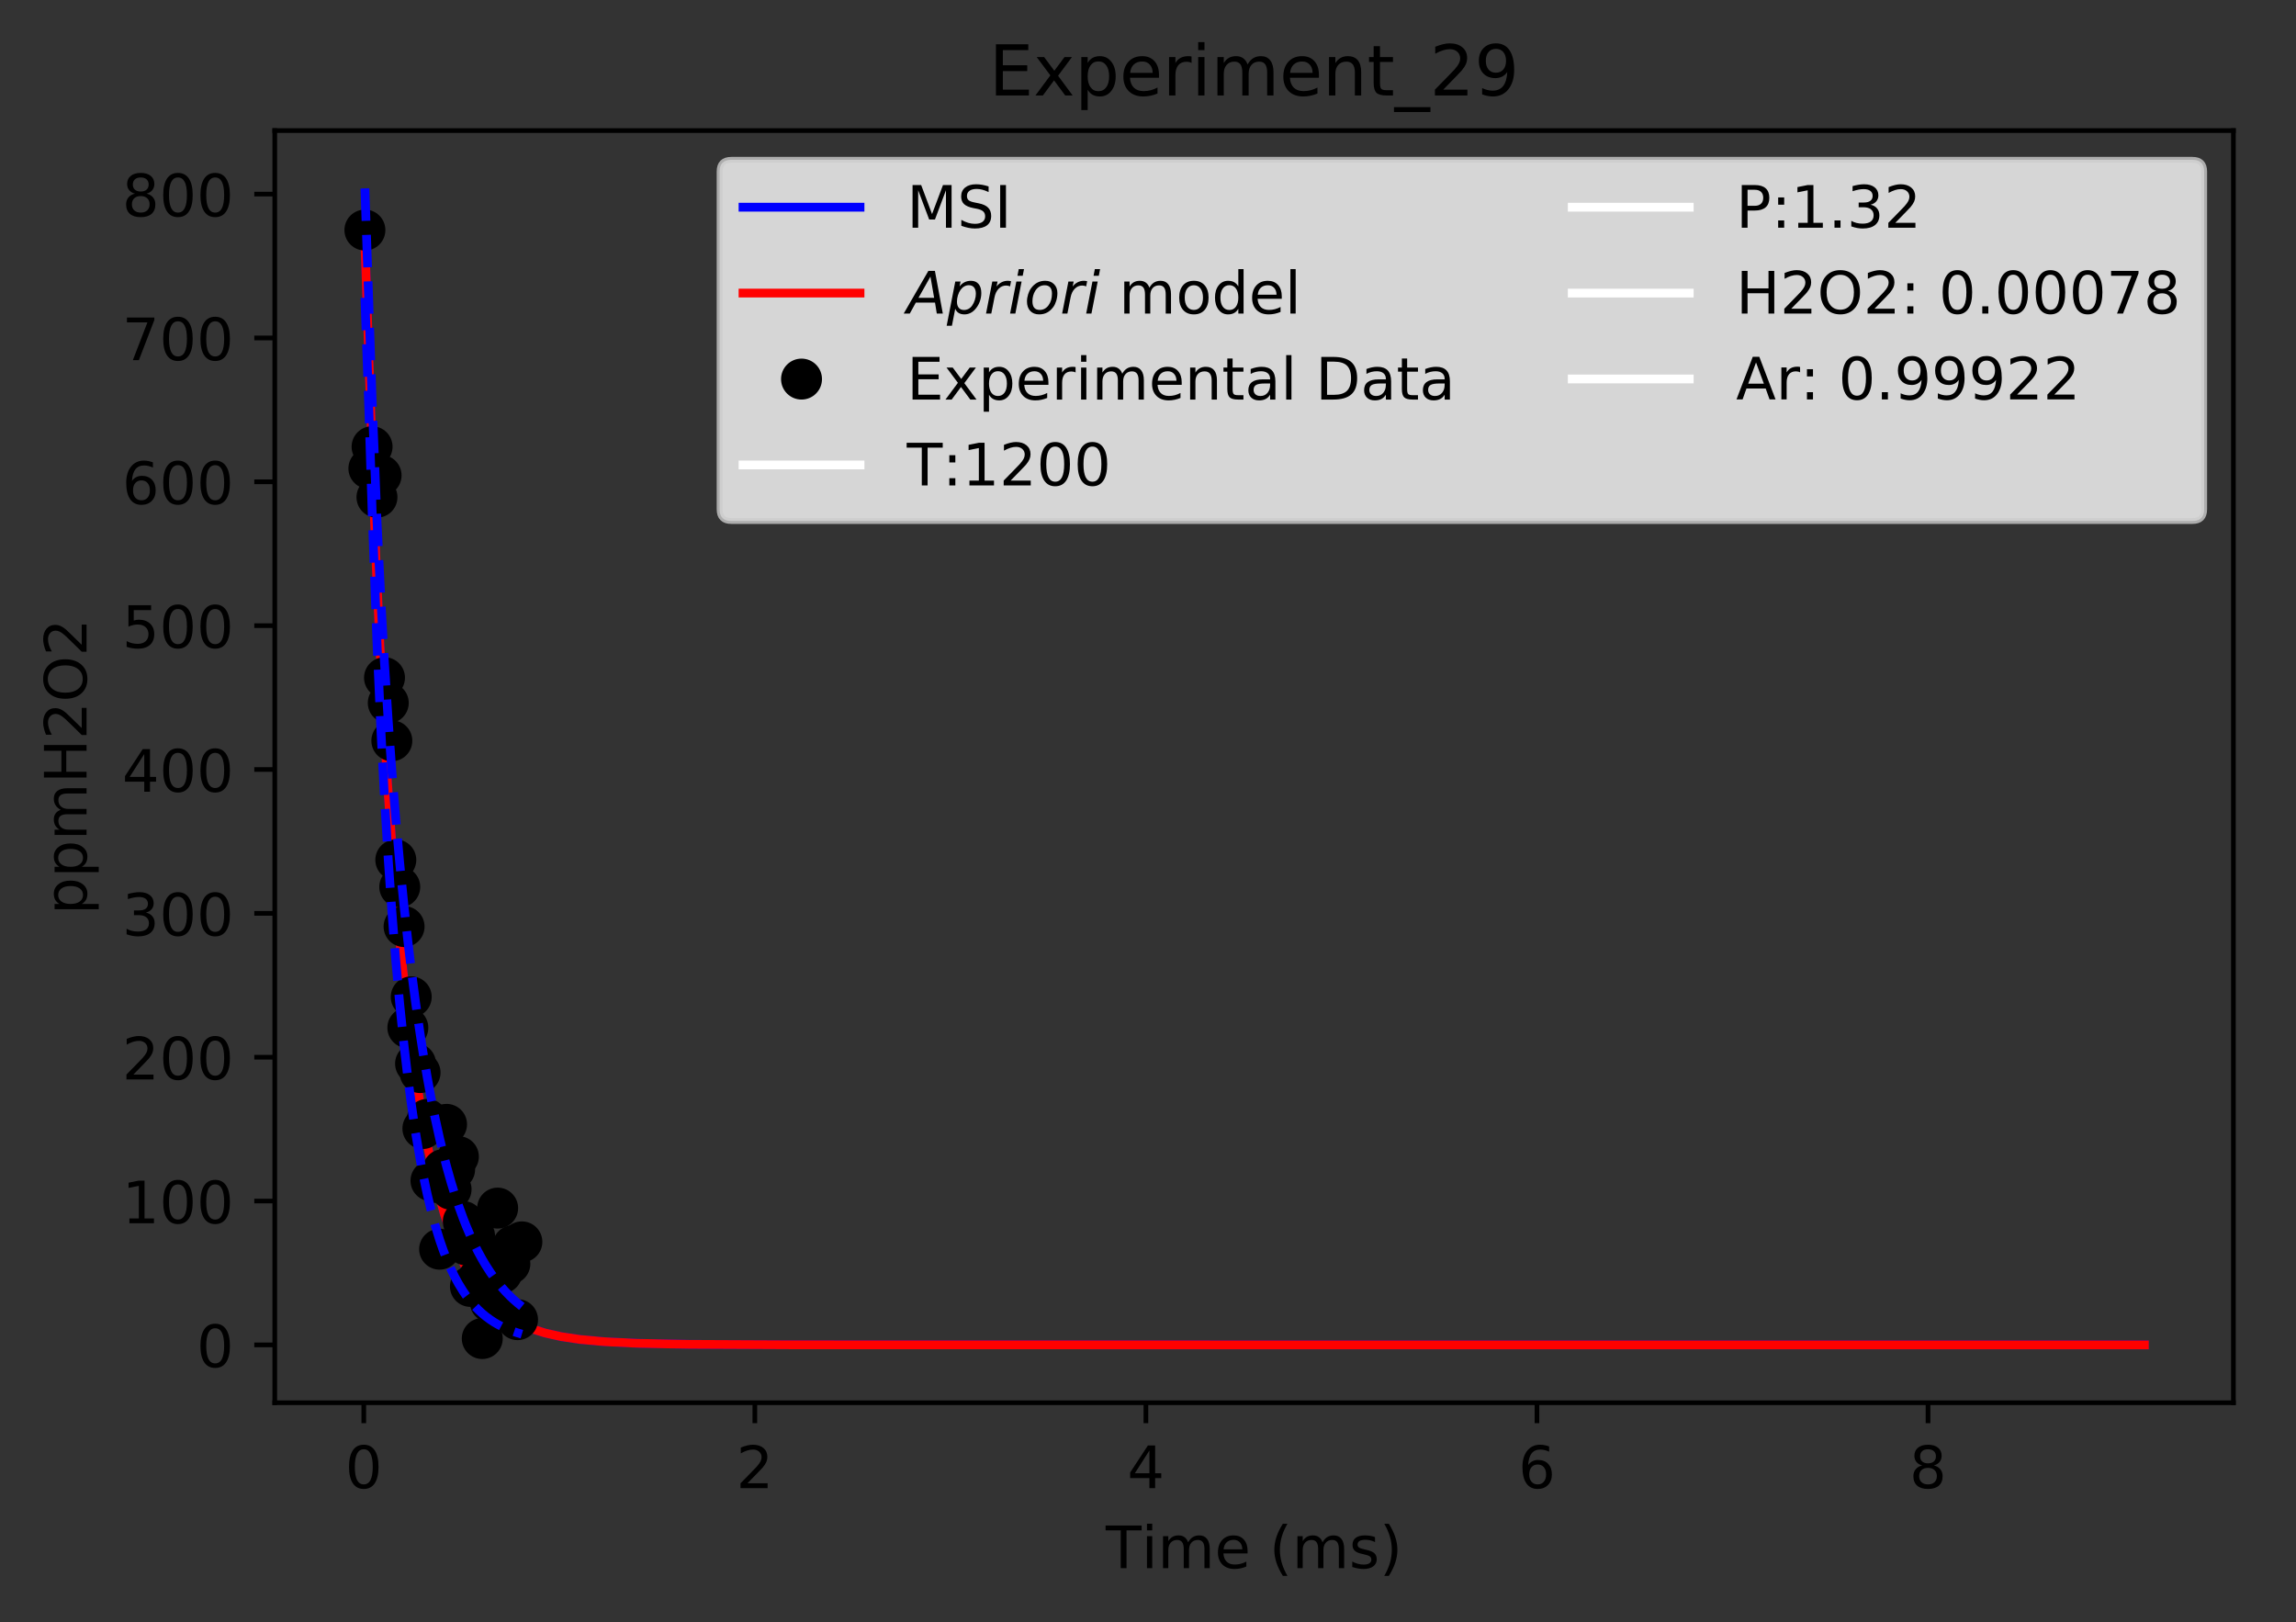 <?xml version="1.0" encoding="utf-8" standalone="no"?>
<!DOCTYPE svg PUBLIC "-//W3C//DTD SVG 1.1//EN"
  "http://www.w3.org/Graphics/SVG/1.1/DTD/svg11.dtd">
<!-- Created with matplotlib (https://matplotlib.org/) -->
<svg height="277.314pt" version="1.1" viewBox="0 0 392.466 277.314" width="392.466pt" xmlns="http://www.w3.org/2000/svg" xmlns:xlink="http://www.w3.org/1999/xlink">
 <rect x="0" y="0" width="392.466" height="277.314" fill="#333333" stroke="none"/>
 <defs>
  <style type="text/css">
*{stroke-linecap:butt;stroke-linejoin:round;}
  </style>
 </defs>
 <g id="figure_1">
  <g id="patch_1">
   <path d="M 0 277.314 
L 392.466 277.314 
L 392.466 0 
L 0 0 
z
" style="fill:none;"/>
  </g>
  <g id="axes_1">
   <g id="patch_2">
    <path d="M 46.966 239.758 
L 381.766 239.758 
L 381.766 22.318 
L 46.966 22.318 
z
" style="fill:none;"/>
   </g>
   <g id="matplotlib.axis_1">
    <g id="xtick_1">
     <g id="line2d_1">
      <defs>
       <path d="M 0 0 
L 0 3.5 
" id="m0ee5042e4d" style="stroke:#000000;stroke-width:0.8;"/>
      </defs>
      <g>
       <use style="stroke:#000000;stroke-width:0.8;" x="62.184" xlink:href="#m0ee5042e4d" y="239.758"/>
      </g>
     </g>
     <g id="text_1">
      <!-- 0 -->
      <defs>
       <path d="M 31.781 66.406 
Q 24.172 66.406 20.328 58.906 
Q 16.5 51.422 16.5 36.375 
Q 16.5 21.391 20.328 13.891 
Q 24.172 6.391 31.781 6.391 
Q 39.453 6.391 43.281 13.891 
Q 47.125 21.391 47.125 36.375 
Q 47.125 51.422 43.281 58.906 
Q 39.453 66.406 31.781 66.406 
z
M 31.781 74.219 
Q 44.047 74.219 50.516 64.516 
Q 56.984 54.828 56.984 36.375 
Q 56.984 17.969 50.516 8.266 
Q 44.047 -1.422 31.781 -1.422 
Q 19.531 -1.422 13.062 8.266 
Q 6.594 17.969 6.594 36.375 
Q 6.594 54.828 13.062 64.516 
Q 19.531 74.219 31.781 74.219 
z
" id="DejaVuSans-48"/>
      </defs>
      <g transform="translate(59.003 254.357)scale(0.1 -0.1)">
       <use xlink:href="#DejaVuSans-48"/>
      </g>
     </g>
    </g>
    <g id="xtick_2">
     <g id="line2d_2">
      <g>
       <use style="stroke:#000000;stroke-width:0.8;" x="129.029" xlink:href="#m0ee5042e4d" y="239.758"/>
      </g>
     </g>
     <g id="text_2">
      <!-- 2 -->
      <defs>
       <path d="M 19.188 8.297 
L 53.609 8.297 
L 53.609 0 
L 7.328 0 
L 7.328 8.297 
Q 12.938 14.109 22.625 23.891 
Q 32.328 33.688 34.812 36.531 
Q 39.547 41.844 41.422 45.531 
Q 43.312 49.219 43.312 52.781 
Q 43.312 58.594 39.234 62.25 
Q 35.156 65.922 28.609 65.922 
Q 23.969 65.922 18.812 64.312 
Q 13.672 62.703 7.812 59.422 
L 7.812 69.391 
Q 13.766 71.781 18.938 73 
Q 24.125 74.219 28.422 74.219 
Q 39.75 74.219 46.484 68.547 
Q 53.219 62.891 53.219 53.422 
Q 53.219 48.922 51.531 44.891 
Q 49.859 40.875 45.406 35.406 
Q 44.188 33.984 37.641 27.219 
Q 31.109 20.453 19.188 8.297 
z
" id="DejaVuSans-50"/>
      </defs>
      <g transform="translate(125.848 254.357)scale(0.1 -0.1)">
       <use xlink:href="#DejaVuSans-50"/>
      </g>
     </g>
    </g>
    <g id="xtick_3">
     <g id="line2d_3">
      <g>
       <use style="stroke:#000000;stroke-width:0.8;" x="195.875" xlink:href="#m0ee5042e4d" y="239.758"/>
      </g>
     </g>
     <g id="text_3">
      <!-- 4 -->
      <defs>
       <path d="M 37.797 64.312 
L 12.891 25.391 
L 37.797 25.391 
z
M 35.203 72.906 
L 47.609 72.906 
L 47.609 25.391 
L 58.016 25.391 
L 58.016 17.188 
L 47.609 17.188 
L 47.609 0 
L 37.797 0 
L 37.797 17.188 
L 4.891 17.188 
L 4.891 26.703 
z
" id="DejaVuSans-52"/>
      </defs>
      <g transform="translate(192.694 254.357)scale(0.1 -0.1)">
       <use xlink:href="#DejaVuSans-52"/>
      </g>
     </g>
    </g>
    <g id="xtick_4">
     <g id="line2d_4">
      <g>
       <use style="stroke:#000000;stroke-width:0.8;" x="262.72" xlink:href="#m0ee5042e4d" y="239.758"/>
      </g>
     </g>
     <g id="text_4">
      <!-- 6 -->
      <defs>
       <path d="M 33.016 40.375 
Q 26.375 40.375 22.484 35.828 
Q 18.609 31.297 18.609 23.391 
Q 18.609 15.531 22.484 10.953 
Q 26.375 6.391 33.016 6.391 
Q 39.656 6.391 43.531 10.953 
Q 47.406 15.531 47.406 23.391 
Q 47.406 31.297 43.531 35.828 
Q 39.656 40.375 33.016 40.375 
z
M 52.594 71.297 
L 52.594 62.312 
Q 48.875 64.062 45.094 64.984 
Q 41.312 65.922 37.594 65.922 
Q 27.828 65.922 22.672 59.328 
Q 17.531 52.734 16.797 39.406 
Q 19.672 43.656 24.016 45.922 
Q 28.375 48.188 33.594 48.188 
Q 44.578 48.188 50.953 41.516 
Q 57.328 34.859 57.328 23.391 
Q 57.328 12.156 50.688 5.359 
Q 44.047 -1.422 33.016 -1.422 
Q 20.359 -1.422 13.672 8.266 
Q 6.984 17.969 6.984 36.375 
Q 6.984 53.656 15.188 63.938 
Q 23.391 74.219 37.203 74.219 
Q 40.922 74.219 44.703 73.484 
Q 48.484 72.75 52.594 71.297 
z
" id="DejaVuSans-54"/>
      </defs>
      <g transform="translate(259.539 254.357)scale(0.1 -0.1)">
       <use xlink:href="#DejaVuSans-54"/>
      </g>
     </g>
    </g>
    <g id="xtick_5">
     <g id="line2d_5">
      <g>
       <use style="stroke:#000000;stroke-width:0.8;" x="329.566" xlink:href="#m0ee5042e4d" y="239.758"/>
      </g>
     </g>
     <g id="text_5">
      <!-- 8 -->
      <defs>
       <path d="M 31.781 34.625 
Q 24.75 34.625 20.719 30.859 
Q 16.703 27.094 16.703 20.516 
Q 16.703 13.922 20.719 10.156 
Q 24.75 6.391 31.781 6.391 
Q 38.812 6.391 42.859 10.172 
Q 46.922 13.969 46.922 20.516 
Q 46.922 27.094 42.891 30.859 
Q 38.875 34.625 31.781 34.625 
z
M 21.922 38.812 
Q 15.578 40.375 12.031 44.719 
Q 8.5 49.078 8.5 55.328 
Q 8.5 64.062 14.719 69.141 
Q 20.953 74.219 31.781 74.219 
Q 42.672 74.219 48.875 69.141 
Q 55.078 64.062 55.078 55.328 
Q 55.078 49.078 51.531 44.719 
Q 48 40.375 41.703 38.812 
Q 48.828 37.156 52.797 32.312 
Q 56.781 27.484 56.781 20.516 
Q 56.781 9.906 50.312 4.234 
Q 43.844 -1.422 31.781 -1.422 
Q 19.734 -1.422 13.25 4.234 
Q 6.781 9.906 6.781 20.516 
Q 6.781 27.484 10.781 32.312 
Q 14.797 37.156 21.922 38.812 
z
M 18.312 54.391 
Q 18.312 48.734 21.844 45.562 
Q 25.391 42.391 31.781 42.391 
Q 38.141 42.391 41.719 45.562 
Q 45.312 48.734 45.312 54.391 
Q 45.312 60.062 41.719 63.234 
Q 38.141 66.406 31.781 66.406 
Q 25.391 66.406 21.844 63.234 
Q 18.312 60.062 18.312 54.391 
z
" id="DejaVuSans-56"/>
      </defs>
      <g transform="translate(326.385 254.357)scale(0.1 -0.1)">
       <use xlink:href="#DejaVuSans-56"/>
      </g>
     </g>
    </g>
    <g id="text_6">
     <!-- Time (ms) -->
     <defs>
      <path d="M -0.297 72.906 
L 61.375 72.906 
L 61.375 64.594 
L 35.5 64.594 
L 35.5 0 
L 25.594 0 
L 25.594 64.594 
L -0.297 64.594 
z
" id="DejaVuSans-84"/>
      <path d="M 9.422 54.688 
L 18.406 54.688 
L 18.406 0 
L 9.422 0 
z
M 9.422 75.984 
L 18.406 75.984 
L 18.406 64.594 
L 9.422 64.594 
z
" id="DejaVuSans-105"/>
      <path d="M 52 44.188 
Q 55.375 50.25 60.062 53.125 
Q 64.75 56 71.094 56 
Q 79.641 56 84.281 50.016 
Q 88.922 44.047 88.922 33.016 
L 88.922 0 
L 79.891 0 
L 79.891 32.719 
Q 79.891 40.578 77.094 44.375 
Q 74.312 48.188 68.609 48.188 
Q 61.625 48.188 57.562 43.547 
Q 53.516 38.922 53.516 30.906 
L 53.516 0 
L 44.484 0 
L 44.484 32.719 
Q 44.484 40.625 41.703 44.406 
Q 38.922 48.188 33.109 48.188 
Q 26.219 48.188 22.156 43.531 
Q 18.109 38.875 18.109 30.906 
L 18.109 0 
L 9.078 0 
L 9.078 54.688 
L 18.109 54.688 
L 18.109 46.188 
Q 21.188 51.219 25.484 53.609 
Q 29.781 56 35.688 56 
Q 41.656 56 45.828 52.969 
Q 50 49.953 52 44.188 
z
" id="DejaVuSans-109"/>
      <path d="M 56.203 29.594 
L 56.203 25.203 
L 14.891 25.203 
Q 15.484 15.922 20.484 11.062 
Q 25.484 6.203 34.422 6.203 
Q 39.594 6.203 44.453 7.469 
Q 49.312 8.734 54.109 11.281 
L 54.109 2.781 
Q 49.266 0.734 44.188 -0.344 
Q 39.109 -1.422 33.891 -1.422 
Q 20.797 -1.422 13.156 6.188 
Q 5.516 13.812 5.516 26.812 
Q 5.516 40.234 12.766 48.109 
Q 20.016 56 32.328 56 
Q 43.359 56 49.781 48.891 
Q 56.203 41.797 56.203 29.594 
z
M 47.219 32.234 
Q 47.125 39.594 43.094 43.984 
Q 39.062 48.391 32.422 48.391 
Q 24.906 48.391 20.391 44.141 
Q 15.875 39.891 15.188 32.172 
z
" id="DejaVuSans-101"/>
      <path id="DejaVuSans-32"/>
      <path d="M 31 75.875 
Q 24.469 64.656 21.281 53.656 
Q 18.109 42.672 18.109 31.391 
Q 18.109 20.125 21.312 9.062 
Q 24.516 -2 31 -13.188 
L 23.188 -13.188 
Q 15.875 -1.703 12.234 9.375 
Q 8.594 20.453 8.594 31.391 
Q 8.594 42.281 12.203 53.312 
Q 15.828 64.359 23.188 75.875 
z
" id="DejaVuSans-40"/>
      <path d="M 44.281 53.078 
L 44.281 44.578 
Q 40.484 46.531 36.375 47.5 
Q 32.281 48.484 27.875 48.484 
Q 21.188 48.484 17.844 46.438 
Q 14.5 44.391 14.5 40.281 
Q 14.5 37.156 16.891 35.375 
Q 19.281 33.594 26.516 31.984 
L 29.594 31.297 
Q 39.156 29.25 43.188 25.516 
Q 47.219 21.781 47.219 15.094 
Q 47.219 7.469 41.188 3.016 
Q 35.156 -1.422 24.609 -1.422 
Q 20.219 -1.422 15.453 -0.562 
Q 10.688 0.297 5.422 2 
L 5.422 11.281 
Q 10.406 8.688 15.234 7.391 
Q 20.062 6.109 24.812 6.109 
Q 31.156 6.109 34.562 8.281 
Q 37.984 10.453 37.984 14.406 
Q 37.984 18.062 35.516 20.016 
Q 33.062 21.969 24.703 23.781 
L 21.578 24.516 
Q 13.234 26.266 9.516 29.906 
Q 5.812 33.547 5.812 39.891 
Q 5.812 47.609 11.281 51.797 
Q 16.75 56 26.812 56 
Q 31.781 56 36.172 55.266 
Q 40.578 54.547 44.281 53.078 
z
" id="DejaVuSans-115"/>
      <path d="M 8.016 75.875 
L 15.828 75.875 
Q 23.141 64.359 26.781 53.312 
Q 30.422 42.281 30.422 31.391 
Q 30.422 20.453 26.781 9.375 
Q 23.141 -1.703 15.828 -13.188 
L 8.016 -13.188 
Q 14.5 -2 17.703 9.062 
Q 20.906 20.125 20.906 31.391 
Q 20.906 42.672 17.703 53.656 
Q 14.5 64.656 8.016 75.875 
z
" id="DejaVuSans-41"/>
     </defs>
     <g transform="translate(189.012 268.035)scale(0.1 -0.1)">
      <use xlink:href="#DejaVuSans-84"/>
      <use x="61.037" xlink:href="#DejaVuSans-105"/>
      <use x="88.82" xlink:href="#DejaVuSans-109"/>
      <use x="186.232" xlink:href="#DejaVuSans-101"/>
      <use x="247.756" xlink:href="#DejaVuSans-32"/>
      <use x="279.543" xlink:href="#DejaVuSans-40"/>
      <use x="318.557" xlink:href="#DejaVuSans-109"/>
      <use x="415.969" xlink:href="#DejaVuSans-115"/>
      <use x="468.068" xlink:href="#DejaVuSans-41"/>
     </g>
    </g>
   </g>
   <g id="matplotlib.axis_2">
    <g id="ytick_1">
     <g id="line2d_6">
      <defs>
       <path d="M 0 0 
L -3.5 0 
" id="m8a1a82ffc6" style="stroke:#000000;stroke-width:0.8;"/>
      </defs>
      <g>
       <use style="stroke:#000000;stroke-width:0.8;" x="46.966" xlink:href="#m8a1a82ffc6" y="229.875"/>
      </g>
     </g>
     <g id="text_7">
      <!-- 0 -->
      <g transform="translate(33.603 233.674)scale(0.1 -0.1)">
       <use xlink:href="#DejaVuSans-48"/>
      </g>
     </g>
    </g>
    <g id="ytick_2">
     <g id="line2d_7">
      <g>
       <use style="stroke:#000000;stroke-width:0.8;" x="46.966" xlink:href="#m8a1a82ffc6" y="205.288"/>
      </g>
     </g>
     <g id="text_8">
      <!-- 100 -->
      <defs>
       <path d="M 12.406 8.297 
L 28.516 8.297 
L 28.516 63.922 
L 10.984 60.406 
L 10.984 69.391 
L 28.422 72.906 
L 38.281 72.906 
L 38.281 8.297 
L 54.391 8.297 
L 54.391 0 
L 12.406 0 
z
" id="DejaVuSans-49"/>
      </defs>
      <g transform="translate(20.878 209.087)scale(0.1 -0.1)">
       <use xlink:href="#DejaVuSans-49"/>
       <use x="63.623" xlink:href="#DejaVuSans-48"/>
       <use x="127.246" xlink:href="#DejaVuSans-48"/>
      </g>
     </g>
    </g>
    <g id="ytick_3">
     <g id="line2d_8">
      <g>
       <use style="stroke:#000000;stroke-width:0.8;" x="46.966" xlink:href="#m8a1a82ffc6" y="180.7"/>
      </g>
     </g>
     <g id="text_9">
      <!-- 200 -->
      <g transform="translate(20.878 184.5)scale(0.1 -0.1)">
       <use xlink:href="#DejaVuSans-50"/>
       <use x="63.623" xlink:href="#DejaVuSans-48"/>
       <use x="127.246" xlink:href="#DejaVuSans-48"/>
      </g>
     </g>
    </g>
    <g id="ytick_4">
     <g id="line2d_9">
      <g>
       <use style="stroke:#000000;stroke-width:0.8;" x="46.966" xlink:href="#m8a1a82ffc6" y="156.113"/>
      </g>
     </g>
     <g id="text_10">
      <!-- 300 -->
      <defs>
       <path d="M 40.578 39.312 
Q 47.656 37.797 51.625 33 
Q 55.609 28.219 55.609 21.188 
Q 55.609 10.406 48.188 4.484 
Q 40.766 -1.422 27.094 -1.422 
Q 22.516 -1.422 17.656 -0.516 
Q 12.797 0.391 7.625 2.203 
L 7.625 11.719 
Q 11.719 9.328 16.594 8.109 
Q 21.484 6.891 26.812 6.891 
Q 36.078 6.891 40.938 10.547 
Q 45.797 14.203 45.797 21.188 
Q 45.797 27.641 41.281 31.266 
Q 36.766 34.906 28.719 34.906 
L 20.219 34.906 
L 20.219 43.016 
L 29.109 43.016 
Q 36.375 43.016 40.234 45.922 
Q 44.094 48.828 44.094 54.297 
Q 44.094 59.906 40.109 62.906 
Q 36.141 65.922 28.719 65.922 
Q 24.656 65.922 20.016 65.031 
Q 15.375 64.156 9.812 62.312 
L 9.812 71.094 
Q 15.438 72.656 20.344 73.438 
Q 25.25 74.219 29.594 74.219 
Q 40.828 74.219 47.359 69.109 
Q 53.906 64.016 53.906 55.328 
Q 53.906 49.266 50.438 45.094 
Q 46.969 40.922 40.578 39.312 
z
" id="DejaVuSans-51"/>
      </defs>
      <g transform="translate(20.878 159.912)scale(0.1 -0.1)">
       <use xlink:href="#DejaVuSans-51"/>
       <use x="63.623" xlink:href="#DejaVuSans-48"/>
       <use x="127.246" xlink:href="#DejaVuSans-48"/>
      </g>
     </g>
    </g>
    <g id="ytick_5">
     <g id="line2d_10">
      <g>
       <use style="stroke:#000000;stroke-width:0.8;" x="46.966" xlink:href="#m8a1a82ffc6" y="131.526"/>
      </g>
     </g>
     <g id="text_11">
      <!-- 400 -->
      <g transform="translate(20.878 135.325)scale(0.1 -0.1)">
       <use xlink:href="#DejaVuSans-52"/>
       <use x="63.623" xlink:href="#DejaVuSans-48"/>
       <use x="127.246" xlink:href="#DejaVuSans-48"/>
      </g>
     </g>
    </g>
    <g id="ytick_6">
     <g id="line2d_11">
      <g>
       <use style="stroke:#000000;stroke-width:0.8;" x="46.966" xlink:href="#m8a1a82ffc6" y="106.938"/>
      </g>
     </g>
     <g id="text_12">
      <!-- 500 -->
      <defs>
       <path d="M 10.797 72.906 
L 49.516 72.906 
L 49.516 64.594 
L 19.828 64.594 
L 19.828 46.734 
Q 21.969 47.469 24.109 47.828 
Q 26.266 48.188 28.422 48.188 
Q 40.625 48.188 47.75 41.5 
Q 54.891 34.812 54.891 23.391 
Q 54.891 11.625 47.562 5.094 
Q 40.234 -1.422 26.906 -1.422 
Q 22.312 -1.422 17.547 -0.641 
Q 12.797 0.141 7.719 1.703 
L 7.719 11.625 
Q 12.109 9.234 16.797 8.062 
Q 21.484 6.891 26.703 6.891 
Q 35.156 6.891 40.078 11.328 
Q 45.016 15.766 45.016 23.391 
Q 45.016 31 40.078 35.438 
Q 35.156 39.891 26.703 39.891 
Q 22.75 39.891 18.812 39.016 
Q 14.891 38.141 10.797 36.281 
z
" id="DejaVuSans-53"/>
      </defs>
      <g transform="translate(20.878 110.738)scale(0.1 -0.1)">
       <use xlink:href="#DejaVuSans-53"/>
       <use x="63.623" xlink:href="#DejaVuSans-48"/>
       <use x="127.246" xlink:href="#DejaVuSans-48"/>
      </g>
     </g>
    </g>
    <g id="ytick_7">
     <g id="line2d_12">
      <g>
       <use style="stroke:#000000;stroke-width:0.8;" x="46.966" xlink:href="#m8a1a82ffc6" y="82.351"/>
      </g>
     </g>
     <g id="text_13">
      <!-- 600 -->
      <g transform="translate(20.878 86.15)scale(0.1 -0.1)">
       <use xlink:href="#DejaVuSans-54"/>
       <use x="63.623" xlink:href="#DejaVuSans-48"/>
       <use x="127.246" xlink:href="#DejaVuSans-48"/>
      </g>
     </g>
    </g>
    <g id="ytick_8">
     <g id="line2d_13">
      <g>
       <use style="stroke:#000000;stroke-width:0.8;" x="46.966" xlink:href="#m8a1a82ffc6" y="57.764"/>
      </g>
     </g>
     <g id="text_14">
      <!-- 700 -->
      <defs>
       <path d="M 8.203 72.906 
L 55.078 72.906 
L 55.078 68.703 
L 28.609 0 
L 18.312 0 
L 43.219 64.594 
L 8.203 64.594 
z
" id="DejaVuSans-55"/>
      </defs>
      <g transform="translate(20.878 61.563)scale(0.1 -0.1)">
       <use xlink:href="#DejaVuSans-55"/>
       <use x="63.623" xlink:href="#DejaVuSans-48"/>
       <use x="127.246" xlink:href="#DejaVuSans-48"/>
      </g>
     </g>
    </g>
    <g id="ytick_9">
     <g id="line2d_14">
      <g>
       <use style="stroke:#000000;stroke-width:0.8;" x="46.966" xlink:href="#m8a1a82ffc6" y="33.176"/>
      </g>
     </g>
     <g id="text_15">
      <!-- 800 -->
      <g transform="translate(20.878 36.976)scale(0.1 -0.1)">
       <use xlink:href="#DejaVuSans-56"/>
       <use x="63.623" xlink:href="#DejaVuSans-48"/>
       <use x="127.246" xlink:href="#DejaVuSans-48"/>
      </g>
     </g>
    </g>
    <g id="text_16">
     <!-- ppmH2O2 -->
     <defs>
      <path d="M 18.109 8.203 
L 18.109 -20.797 
L 9.078 -20.797 
L 9.078 54.688 
L 18.109 54.688 
L 18.109 46.391 
Q 20.953 51.266 25.266 53.625 
Q 29.594 56 35.594 56 
Q 45.562 56 51.781 48.094 
Q 58.016 40.188 58.016 27.297 
Q 58.016 14.406 51.781 6.484 
Q 45.562 -1.422 35.594 -1.422 
Q 29.594 -1.422 25.266 0.953 
Q 20.953 3.328 18.109 8.203 
z
M 48.688 27.297 
Q 48.688 37.203 44.609 42.844 
Q 40.531 48.484 33.406 48.484 
Q 26.266 48.484 22.188 42.844 
Q 18.109 37.203 18.109 27.297 
Q 18.109 17.391 22.188 11.75 
Q 26.266 6.109 33.406 6.109 
Q 40.531 6.109 44.609 11.75 
Q 48.688 17.391 48.688 27.297 
z
" id="DejaVuSans-112"/>
      <path d="M 9.812 72.906 
L 19.672 72.906 
L 19.672 43.016 
L 55.516 43.016 
L 55.516 72.906 
L 65.375 72.906 
L 65.375 0 
L 55.516 0 
L 55.516 34.719 
L 19.672 34.719 
L 19.672 0 
L 9.812 0 
z
" id="DejaVuSans-72"/>
      <path d="M 39.406 66.219 
Q 28.656 66.219 22.328 58.203 
Q 16.016 50.203 16.016 36.375 
Q 16.016 22.609 22.328 14.594 
Q 28.656 6.594 39.406 6.594 
Q 50.141 6.594 56.422 14.594 
Q 62.703 22.609 62.703 36.375 
Q 62.703 50.203 56.422 58.203 
Q 50.141 66.219 39.406 66.219 
z
M 39.406 74.219 
Q 54.734 74.219 63.906 63.938 
Q 73.094 53.656 73.094 36.375 
Q 73.094 19.141 63.906 8.859 
Q 54.734 -1.422 39.406 -1.422 
Q 24.031 -1.422 14.812 8.828 
Q 5.609 19.094 5.609 36.375 
Q 5.609 53.656 14.812 63.938 
Q 24.031 74.219 39.406 74.219 
z
" id="DejaVuSans-79"/>
     </defs>
     <g transform="translate(14.798 156.315)rotate(-90)scale(0.1 -0.1)">
      <use xlink:href="#DejaVuSans-112"/>
      <use x="63.477" xlink:href="#DejaVuSans-112"/>
      <use x="126.953" xlink:href="#DejaVuSans-109"/>
      <use x="224.365" xlink:href="#DejaVuSans-72"/>
      <use x="299.561" xlink:href="#DejaVuSans-50"/>
      <use x="363.184" xlink:href="#DejaVuSans-79"/>
      <use x="441.895" xlink:href="#DejaVuSans-50"/>
     </g>
    </g>
   </g>
   <g id="line2d_15">
    <path clip-path="url(#pe055287245)" d="M 62.184 38.093 
L 62.467 43.986 
L 63.135 63.85 
L 64.249 95.305 
L 65.207 116.148 
L 66.227 133.742 
L 67.296 148.688 
L 68.465 162.057 
L 69.674 173.392 
L 70.885 182.749 
L 72.096 190.498 
L 73.308 196.939 
L 74.631 202.739 
L 75.954 207.492 
L 77.276 211.391 
L 78.518 214.416 
L 79.76 216.933 
L 81.002 219.029 
L 82.492 221.089 
L 83.982 222.747 
L 85.472 224.083 
L 87.211 225.32 
L 88.949 226.284 
L 90.936 227.132 
L 93.172 227.841 
L 95.904 228.457 
L 99.132 228.942 
L 103.354 229.329 
L 109.067 229.604 
L 117.766 229.778 
L 135.309 229.86 
L 221.823 229.874 
L 366.501 229.874 
L 366.501 229.874 
" style="fill:none;stroke:#0000ff;stroke-linecap:square;stroke-width:1.5;"/>
   </g>
   <g id="line2d_16">
    <path clip-path="url(#pe055287245)" d="M 62.184 38.094 
L 62.467 43.988 
L 63.135 63.858 
L 64.25 95.318 
L 65.207 116.162 
L 66.227 133.758 
L 67.296 148.704 
L 68.465 162.073 
L 69.674 173.408 
L 70.885 182.764 
L 72.096 190.512 
L 73.308 196.952 
L 74.631 202.751 
L 75.954 207.503 
L 77.277 211.401 
L 78.518 214.425 
L 79.76 216.94 
L 81.002 219.035 
L 82.492 221.094 
L 83.982 222.752 
L 85.472 224.087 
L 87.211 225.323 
L 88.949 226.287 
L 90.936 227.134 
L 93.171 227.843 
L 95.903 228.458 
L 99.132 228.943 
L 103.354 229.329 
L 109.066 229.605 
L 117.764 229.778 
L 135.306 229.86 
L 221.836 229.874 
L 366.547 229.874 
L 366.547 229.874 
" style="fill:none;stroke:#ff0000;stroke-linecap:square;stroke-width:1.5;"/>
   </g>
   <g id="line2d_17">
    <defs>
     <path d="M 0 3 
C 0.796 3 1.559 2.684 2.121 2.121 
C 2.684 1.559 3 0.796 3 0 
C 3 -0.796 2.684 -1.559 2.121 -2.121 
C 1.559 -2.684 0.796 -3 0 -3 
C -0.796 -3 -1.559 -2.684 -2.121 -2.121 
C -2.684 -1.559 -3 -0.796 -3 0 
C -3 0.796 -2.684 1.559 -2.121 2.121 
C -1.559 2.684 -0.796 3 0 3 
z
" id="mf3523c8765" style="stroke:#000000;"/>
    </defs>
    <g clip-path="url(#pe055287245)">
     <use style="stroke:#000000;" x="62.375" xlink:href="#mf3523c8765" y="39.324"/>
     <use style="stroke:#000000;" x="63.056" xlink:href="#mf3523c8765" y="80.073"/>
     <use style="stroke:#000000;" x="63.601" xlink:href="#mf3523c8765" y="76.355"/>
     <use style="stroke:#000000;" x="64.437" xlink:href="#mf3523c8765" y="84.983"/>
     <use style="stroke:#000000;" x="65.143" xlink:href="#mf3523c8765" y="81.26"/>
     <use style="stroke:#000000;" x="65.726" xlink:href="#mf3523c8765" y="115.836"/>
     <use style="stroke:#000000;" x="66.369" xlink:href="#mf3523c8765" y="120.144"/>
     <use style="stroke:#000000;" x="66.98" xlink:href="#mf3523c8765" y="126.616"/>
     <use style="stroke:#000000;" x="67.657" xlink:href="#mf3523c8765" y="146.982"/>
     <use style="stroke:#000000;" x="68.332" xlink:href="#mf3523c8765" y="151.599"/>
     <use style="stroke:#000000;" x="69.072" xlink:href="#mf3523c8765" y="158.376"/>
     <use style="stroke:#000000;" x="69.716" xlink:href="#mf3523c8765" y="175.656"/>
     <use style="stroke:#000000;" x="70.293" xlink:href="#mf3523c8765" y="170.392"/>
     <use style="stroke:#000000;" x="71.033" xlink:href="#mf3523c8765" y="181.802"/>
     <use style="stroke:#000000;" x="71.804" xlink:href="#mf3523c8765" y="183.328"/>
     <use style="stroke:#000000;" x="72.287" xlink:href="#mf3523c8765" y="192.891"/>
     <use style="stroke:#000000;" x="73.025" xlink:href="#mf3523c8765" y="191.329"/>
     <use style="stroke:#000000;" x="73.669" xlink:href="#mf3523c8765" y="201.815"/>
     <use style="stroke:#000000;" x="74.343" xlink:href="#mf3523c8765" y="202.108"/>
     <use style="stroke:#000000;" x="75.147" xlink:href="#mf3523c8765" y="213.516"/>
     <use style="stroke:#000000;" x="75.755" xlink:href="#mf3523c8765" y="199.914"/>
     <use style="stroke:#000000;" x="76.332" xlink:href="#mf3523c8765" y="192.18"/>
     <use style="stroke:#000000;" x="77.104" xlink:href="#mf3523c8765" y="203.279"/>
     <use style="stroke:#000000;" x="77.713" xlink:href="#mf3523c8765" y="199.868"/>
     <use style="stroke:#000000;" x="78.355" xlink:href="#mf3523c8765" y="197.692"/>
     <use style="stroke:#000000;" x="79.191" xlink:href="#mf3523c8765" y="208.79"/>
     <use style="stroke:#000000;" x="79.705" xlink:href="#mf3523c8765" y="212.793"/>
     <use style="stroke:#000000;" x="80.413" xlink:href="#mf3523c8765" y="219.88"/>
     <use style="stroke:#000000;" x="81.117" xlink:href="#mf3523c8765" y="211.216"/>
     <use style="stroke:#000000;" x="81.729" xlink:href="#mf3523c8765" y="218.614"/>
     <use style="stroke:#000000;" x="82.436" xlink:href="#mf3523c8765" y="228.789"/>
     <use style="stroke:#000000;" x="83.044" xlink:href="#mf3523c8765" y="217.348"/>
     <use style="stroke:#000000;" x="83.816" xlink:href="#mf3523c8765" y="222.581"/>
     <use style="stroke:#000000;" x="84.457" xlink:href="#mf3523c8765" y="217.007"/>
     <use style="stroke:#000000;" x="85.065" xlink:href="#mf3523c8765" y="206.493"/>
     <use style="stroke:#000000;" x="85.773" xlink:href="#mf3523c8765" y="217.594"/>
     <use style="stroke:#000000;" x="86.382" xlink:href="#mf3523c8765" y="214.492"/>
     <use style="stroke:#000000;" x="87.153" xlink:href="#mf3523c8765" y="216.018"/>
     <use style="stroke:#000000;" x="87.698" xlink:href="#mf3523c8765" y="212.917"/>
     <use style="stroke:#000000;" x="88.47" xlink:href="#mf3523c8765" y="225.561"/>
     <use style="stroke:#000000;" x="89.206" xlink:href="#mf3523c8765" y="212.265"/>
    </g>
   </g>
   <g id="line2d_18">
    <path clip-path="url(#pe055287245)" d="M 62.375 32.202 
L 63.056 52.179 
L 63.601 68.226 
L 64.437 88.964 
L 65.143 103.268 
L 65.726 113.454 
L 66.369 123.357 
L 66.98 131.748 
L 67.657 140.104 
L 68.332 147.592 
L 69.072 154.993 
L 69.716 160.847 
L 70.293 165.664 
L 71.033 171.327 
L 71.804 176.667 
L 72.287 179.756 
L 73.025 184.113 
L 73.669 187.597 
L 74.343 190.952 
L 75.147 194.603 
L 75.755 197.123 
L 76.332 199.347 
L 77.104 202.085 
L 77.713 204.064 
L 78.355 205.995 
L 79.191 208.292 
L 79.705 209.591 
L 80.413 211.247 
L 81.117 212.762 
L 81.729 213.973 
L 82.436 215.264 
L 83.044 216.288 
L 83.816 217.481 
L 84.457 218.392 
L 85.065 219.191 
L 85.773 220.05 
L 86.382 220.733 
L 87.153 221.528 
L 87.698 222.047 
L 88.47 222.726 
L 89.206 223.316 
" style="fill:none;stroke:#0000ff;stroke-dasharray:5.55,2.4;stroke-dashoffset:0;stroke-width:1.5;"/>
   </g>
   <g id="line2d_19">
    <path clip-path="url(#pe055287245)" d="M 62.375 50.897 
L 63.056 70.132 
L 63.601 87.111 
L 64.437 109.802 
L 65.143 125.443 
L 65.726 136.454 
L 66.369 146.985 
L 66.98 155.732 
L 67.657 164.242 
L 68.332 171.669 
L 69.072 178.782 
L 69.716 184.241 
L 70.293 188.607 
L 71.033 193.581 
L 71.804 198.102 
L 72.287 200.635 
L 73.025 204.11 
L 73.669 206.792 
L 74.343 209.294 
L 75.147 211.916 
L 75.755 213.668 
L 76.332 215.165 
L 77.104 216.953 
L 77.713 218.202 
L 78.355 219.383 
L 79.191 220.742 
L 79.705 221.485 
L 80.413 222.407 
L 81.117 223.22 
L 81.729 223.852 
L 82.436 224.507 
L 83.044 225.01 
L 83.816 225.578 
L 84.457 225.999 
L 85.065 226.358 
L 85.773 226.733 
L 86.382 227.022 
L 87.153 227.348 
L 87.698 227.556 
L 88.47 227.82 
L 89.206 228.042 
" style="fill:none;stroke:#0000ff;stroke-dasharray:5.55,2.4;stroke-dashoffset:0;stroke-width:1.5;"/>
   </g>
   <g id="line2d_20"/>
   <g id="line2d_21"/>
   <g id="line2d_22"/>
   <g id="line2d_23"/>
   <g id="patch_3">
    <path d="M 46.966 239.758 
L 46.966 22.318 
" style="fill:none;stroke:#000000;stroke-linecap:square;stroke-linejoin:miter;stroke-width:0.8;"/>
   </g>
   <g id="patch_4">
    <path d="M 381.766 239.758 
L 381.766 22.318 
" style="fill:none;stroke:#000000;stroke-linecap:square;stroke-linejoin:miter;stroke-width:0.8;"/>
   </g>
   <g id="patch_5">
    <path d="M 46.966 239.758 
L 381.766 239.758 
" style="fill:none;stroke:#000000;stroke-linecap:square;stroke-linejoin:miter;stroke-width:0.8;"/>
   </g>
   <g id="patch_6">
    <path d="M 46.966 22.318 
L 381.766 22.318 
" style="fill:none;stroke:#000000;stroke-linecap:square;stroke-linejoin:miter;stroke-width:0.8;"/>
   </g>
   <g id="text_17">
    <!-- Experiment_29 -->
    <defs>
     <path d="M 9.812 72.906 
L 55.906 72.906 
L 55.906 64.594 
L 19.672 64.594 
L 19.672 43.016 
L 54.391 43.016 
L 54.391 34.719 
L 19.672 34.719 
L 19.672 8.297 
L 56.781 8.297 
L 56.781 0 
L 9.812 0 
z
" id="DejaVuSans-69"/>
     <path d="M 54.891 54.688 
L 35.109 28.078 
L 55.906 0 
L 45.312 0 
L 29.391 21.484 
L 13.484 0 
L 2.875 0 
L 24.125 28.609 
L 4.688 54.688 
L 15.281 54.688 
L 29.781 35.203 
L 44.281 54.688 
z
" id="DejaVuSans-120"/>
     <path d="M 41.109 46.297 
Q 39.594 47.172 37.812 47.578 
Q 36.031 48 33.891 48 
Q 26.266 48 22.188 43.047 
Q 18.109 38.094 18.109 28.812 
L 18.109 0 
L 9.078 0 
L 9.078 54.688 
L 18.109 54.688 
L 18.109 46.188 
Q 20.953 51.172 25.484 53.578 
Q 30.031 56 36.531 56 
Q 37.453 56 38.578 55.875 
Q 39.703 55.766 41.062 55.516 
z
" id="DejaVuSans-114"/>
     <path d="M 54.891 33.016 
L 54.891 0 
L 45.906 0 
L 45.906 32.719 
Q 45.906 40.484 42.875 44.328 
Q 39.844 48.188 33.797 48.188 
Q 26.516 48.188 22.312 43.547 
Q 18.109 38.922 18.109 30.906 
L 18.109 0 
L 9.078 0 
L 9.078 54.688 
L 18.109 54.688 
L 18.109 46.188 
Q 21.344 51.125 25.703 53.562 
Q 30.078 56 35.797 56 
Q 45.219 56 50.047 50.172 
Q 54.891 44.344 54.891 33.016 
z
" id="DejaVuSans-110"/>
     <path d="M 18.312 70.219 
L 18.312 54.688 
L 36.812 54.688 
L 36.812 47.703 
L 18.312 47.703 
L 18.312 18.016 
Q 18.312 11.328 20.141 9.422 
Q 21.969 7.516 27.594 7.516 
L 36.812 7.516 
L 36.812 0 
L 27.594 0 
Q 17.188 0 13.234 3.875 
Q 9.281 7.766 9.281 18.016 
L 9.281 47.703 
L 2.688 47.703 
L 2.688 54.688 
L 9.281 54.688 
L 9.281 70.219 
z
" id="DejaVuSans-116"/>
     <path d="M 50.984 -16.609 
L 50.984 -23.578 
L -0.984 -23.578 
L -0.984 -16.609 
z
" id="DejaVuSans-95"/>
     <path d="M 10.984 1.516 
L 10.984 10.5 
Q 14.703 8.734 18.5 7.812 
Q 22.312 6.891 25.984 6.891 
Q 35.75 6.891 40.891 13.453 
Q 46.047 20.016 46.781 33.406 
Q 43.953 29.203 39.594 26.953 
Q 35.25 24.703 29.984 24.703 
Q 19.047 24.703 12.672 31.312 
Q 6.297 37.938 6.297 49.422 
Q 6.297 60.641 12.938 67.422 
Q 19.578 74.219 30.609 74.219 
Q 43.266 74.219 49.922 64.516 
Q 56.594 54.828 56.594 36.375 
Q 56.594 19.141 48.406 8.859 
Q 40.234 -1.422 26.422 -1.422 
Q 22.703 -1.422 18.891 -0.688 
Q 15.094 0.047 10.984 1.516 
z
M 30.609 32.422 
Q 37.25 32.422 41.125 36.953 
Q 45.016 41.5 45.016 49.422 
Q 45.016 57.281 41.125 61.844 
Q 37.25 66.406 30.609 66.406 
Q 23.969 66.406 20.094 61.844 
Q 16.219 57.281 16.219 49.422 
Q 16.219 41.5 20.094 36.953 
Q 23.969 32.422 30.609 32.422 
z
" id="DejaVuSans-57"/>
    </defs>
    <g transform="translate(169.063 16.318)scale(0.12 -0.12)">
     <use xlink:href="#DejaVuSans-69"/>
     <use x="63.184" xlink:href="#DejaVuSans-120"/>
     <use x="122.363" xlink:href="#DejaVuSans-112"/>
     <use x="185.84" xlink:href="#DejaVuSans-101"/>
     <use x="247.363" xlink:href="#DejaVuSans-114"/>
     <use x="288.477" xlink:href="#DejaVuSans-105"/>
     <use x="316.26" xlink:href="#DejaVuSans-109"/>
     <use x="413.672" xlink:href="#DejaVuSans-101"/>
     <use x="475.195" xlink:href="#DejaVuSans-110"/>
     <use x="538.574" xlink:href="#DejaVuSans-116"/>
     <use x="577.783" xlink:href="#DejaVuSans-95"/>
     <use x="627.783" xlink:href="#DejaVuSans-50"/>
     <use x="691.406" xlink:href="#DejaVuSans-57"/>
    </g>
   </g>
   <g id="legend_1">
    <g id="patch_7">
     <path d="M 125.008 89.052 
L 374.766 89.052 
Q 376.766 89.052 376.766 87.052 
L 376.766 29.318 
Q 376.766 27.318 374.766 27.318 
L 125.008 27.318 
Q 123.008 27.318 123.008 29.318 
L 123.008 87.052 
Q 123.008 89.052 125.008 89.052 
z
" style="fill:#ffffff;opacity:0.8;stroke:#cccccc;stroke-linejoin:miter;"/>
    </g>
    <g id="line2d_24">
     <path d="M 127.008 35.417 
L 147.008 35.417 
" style="fill:none;stroke:#0000ff;stroke-linecap:square;stroke-width:1.5;"/>
    </g>
    <g id="line2d_25"/>
    <g id="text_18">
     <!-- MSI -->
     <defs>
      <path d="M 9.812 72.906 
L 24.516 72.906 
L 43.109 23.297 
L 61.812 72.906 
L 76.516 72.906 
L 76.516 0 
L 66.891 0 
L 66.891 64.016 
L 48.094 14.016 
L 38.188 14.016 
L 19.391 64.016 
L 19.391 0 
L 9.812 0 
z
" id="DejaVuSans-77"/>
      <path d="M 53.516 70.516 
L 53.516 60.891 
Q 47.906 63.578 42.922 64.891 
Q 37.938 66.219 33.297 66.219 
Q 25.25 66.219 20.875 63.094 
Q 16.5 59.969 16.5 54.203 
Q 16.5 49.359 19.406 46.891 
Q 22.312 44.438 30.422 42.922 
L 36.375 41.703 
Q 47.406 39.594 52.656 34.297 
Q 57.906 29 57.906 20.125 
Q 57.906 9.516 50.797 4.047 
Q 43.703 -1.422 29.984 -1.422 
Q 24.812 -1.422 18.969 -0.25 
Q 13.141 0.922 6.891 3.219 
L 6.891 13.375 
Q 12.891 10.016 18.656 8.297 
Q 24.422 6.594 29.984 6.594 
Q 38.422 6.594 43.016 9.906 
Q 47.609 13.234 47.609 19.391 
Q 47.609 24.75 44.312 27.781 
Q 41.016 30.812 33.5 32.328 
L 27.484 33.5 
Q 16.453 35.688 11.516 40.375 
Q 6.594 45.062 6.594 53.422 
Q 6.594 63.094 13.406 68.656 
Q 20.219 74.219 32.172 74.219 
Q 37.312 74.219 42.625 73.281 
Q 47.953 72.359 53.516 70.516 
z
" id="DejaVuSans-83"/>
      <path d="M 9.812 72.906 
L 19.672 72.906 
L 19.672 0 
L 9.812 0 
z
" id="DejaVuSans-73"/>
     </defs>
     <g transform="translate(155.008 38.917)scale(0.1 -0.1)">
      <use xlink:href="#DejaVuSans-77"/>
      <use x="86.279" xlink:href="#DejaVuSans-83"/>
      <use x="149.756" xlink:href="#DejaVuSans-73"/>
     </g>
    </g>
    <g id="line2d_26">
     <path d="M 127.008 50.096 
L 147.008 50.096 
" style="fill:none;stroke:#ff0000;stroke-linecap:square;stroke-width:1.5;"/>
    </g>
    <g id="line2d_27"/>
    <g id="text_19">
     <!-- $\it{A priori}$ model -->
     <defs>
      <path d="M 36.812 72.906 
L 48 72.906 
L 61.531 0 
L 51.219 0 
L 48.188 18.703 
L 15.375 18.703 
L 5.078 0 
L -5.328 0 
z
M 40.375 63.188 
L 19.922 26.906 
L 46.688 26.906 
z
" id="DejaVuSans-Oblique-65"/>
      <path d="M 49.609 33.688 
Q 49.609 40.875 46.484 44.672 
Q 43.359 48.484 37.5 48.484 
Q 33.5 48.484 29.859 46.438 
Q 26.219 44.391 23.391 40.484 
Q 20.609 36.625 18.938 31.156 
Q 17.281 25.688 17.281 20.312 
Q 17.281 13.484 20.406 9.797 
Q 23.531 6.109 29.297 6.109 
Q 33.547 6.109 37.188 8.109 
Q 40.828 10.109 43.406 13.922 
Q 46.188 17.922 47.891 23.344 
Q 49.609 28.766 49.609 33.688 
z
M 21.781 46.391 
Q 25.391 51.125 30.297 53.562 
Q 35.203 56 41.219 56 
Q 49.609 56 54.25 50.5 
Q 58.891 45.016 58.891 35.109 
Q 58.891 27 56 19.656 
Q 53.125 12.312 47.703 6.5 
Q 44.094 2.641 39.547 0.609 
Q 35.016 -1.422 29.984 -1.422 
Q 24.172 -1.422 20.219 1 
Q 16.266 3.422 14.312 8.203 
L 8.688 -20.797 
L -0.297 -20.797 
L 14.406 54.688 
L 23.391 54.688 
z
" id="DejaVuSans-Oblique-112"/>
      <path d="M 44.578 46.391 
Q 43.219 47.125 41.453 47.516 
Q 39.703 47.906 37.703 47.906 
Q 30.516 47.906 25.141 42.453 
Q 19.781 37.016 18.016 27.875 
L 12.5 0 
L 3.516 0 
L 14.203 54.688 
L 23.188 54.688 
L 21.484 46.188 
Q 25.047 50.922 30 53.453 
Q 34.969 56 40.578 56 
Q 42.047 56 43.453 55.828 
Q 44.875 55.672 46.297 55.281 
z
" id="DejaVuSans-Oblique-114"/>
      <path d="M 18.312 75.984 
L 27.297 75.984 
L 25.094 64.594 
L 16.109 64.594 
z
M 14.203 54.688 
L 23.188 54.688 
L 12.5 0 
L 3.516 0 
z
" id="DejaVuSans-Oblique-105"/>
      <path d="M 25.391 -1.422 
Q 15.766 -1.422 10.172 4.516 
Q 4.594 10.453 4.594 20.703 
Q 4.594 26.656 6.516 32.828 
Q 8.453 39.016 11.531 43.219 
Q 16.359 49.75 22.312 52.875 
Q 28.266 56 35.797 56 
Q 45.125 56 50.859 50.188 
Q 56.594 44.391 56.594 35.016 
Q 56.594 28.516 54.688 22.062 
Q 52.781 15.625 49.703 11.375 
Q 44.922 4.828 38.969 1.703 
Q 33.016 -1.422 25.391 -1.422 
z
M 13.922 21 
Q 13.922 13.578 17.016 9.891 
Q 20.125 6.203 26.422 6.203 
Q 35.453 6.203 41.375 14.078 
Q 47.312 21.969 47.312 34.078 
Q 47.312 41.156 44.141 44.766 
Q 40.969 48.391 34.812 48.391 
Q 29.734 48.391 25.781 46.016 
Q 21.828 43.656 18.703 38.812 
Q 16.406 35.203 15.156 30.562 
Q 13.922 25.922 13.922 21 
z
" id="DejaVuSans-Oblique-111"/>
      <path d="M 30.609 48.391 
Q 23.391 48.391 19.188 42.75 
Q 14.984 37.109 14.984 27.297 
Q 14.984 17.484 19.156 11.844 
Q 23.344 6.203 30.609 6.203 
Q 37.797 6.203 41.984 11.859 
Q 46.188 17.531 46.188 27.297 
Q 46.188 37.016 41.984 42.703 
Q 37.797 48.391 30.609 48.391 
z
M 30.609 56 
Q 42.328 56 49.016 48.375 
Q 55.719 40.766 55.719 27.297 
Q 55.719 13.875 49.016 6.219 
Q 42.328 -1.422 30.609 -1.422 
Q 18.844 -1.422 12.172 6.219 
Q 5.516 13.875 5.516 27.297 
Q 5.516 40.766 12.172 48.375 
Q 18.844 56 30.609 56 
z
" id="DejaVuSans-111"/>
      <path d="M 45.406 46.391 
L 45.406 75.984 
L 54.391 75.984 
L 54.391 0 
L 45.406 0 
L 45.406 8.203 
Q 42.578 3.328 38.25 0.953 
Q 33.938 -1.422 27.875 -1.422 
Q 17.969 -1.422 11.734 6.484 
Q 5.516 14.406 5.516 27.297 
Q 5.516 40.188 11.734 48.094 
Q 17.969 56 27.875 56 
Q 33.938 56 38.25 53.625 
Q 42.578 51.266 45.406 46.391 
z
M 14.797 27.297 
Q 14.797 17.391 18.875 11.75 
Q 22.953 6.109 30.078 6.109 
Q 37.203 6.109 41.297 11.75 
Q 45.406 17.391 45.406 27.297 
Q 45.406 37.203 41.297 42.844 
Q 37.203 48.484 30.078 48.484 
Q 22.953 48.484 18.875 42.844 
Q 14.797 37.203 14.797 27.297 
z
" id="DejaVuSans-100"/>
      <path d="M 9.422 75.984 
L 18.406 75.984 
L 18.406 0 
L 9.422 0 
z
" id="DejaVuSans-108"/>
     </defs>
     <g transform="translate(155.008 53.596)scale(0.1 -0.1)">
      <use transform="translate(0 0.016)" xlink:href="#DejaVuSans-Oblique-65"/>
      <use transform="translate(68.408 0.016)" xlink:href="#DejaVuSans-Oblique-112"/>
      <use transform="translate(131.885 0.016)" xlink:href="#DejaVuSans-Oblique-114"/>
      <use transform="translate(172.998 0.016)" xlink:href="#DejaVuSans-Oblique-105"/>
      <use transform="translate(200.781 0.016)" xlink:href="#DejaVuSans-Oblique-111"/>
      <use transform="translate(261.963 0.016)" xlink:href="#DejaVuSans-Oblique-114"/>
      <use transform="translate(303.076 0.016)" xlink:href="#DejaVuSans-Oblique-105"/>
      <use transform="translate(330.859 0.016)" xlink:href="#DejaVuSans-32"/>
      <use transform="translate(362.646 0.016)" xlink:href="#DejaVuSans-109"/>
      <use transform="translate(460.059 0.016)" xlink:href="#DejaVuSans-111"/>
      <use transform="translate(521.24 0.016)" xlink:href="#DejaVuSans-100"/>
      <use transform="translate(584.717 0.016)" xlink:href="#DejaVuSans-101"/>
      <use transform="translate(646.24 0.016)" xlink:href="#DejaVuSans-108"/>
     </g>
    </g>
    <g id="line2d_28"/>
    <g id="line2d_29">
     <g>
      <use style="stroke:#000000;" x="137.008" xlink:href="#mf3523c8765" y="64.795"/>
     </g>
    </g>
    <g id="text_20">
     <!-- Experimental Data -->
     <defs>
      <path d="M 34.281 27.484 
Q 23.391 27.484 19.188 25 
Q 14.984 22.516 14.984 16.5 
Q 14.984 11.719 18.141 8.906 
Q 21.297 6.109 26.703 6.109 
Q 34.188 6.109 38.703 11.406 
Q 43.219 16.703 43.219 25.484 
L 43.219 27.484 
z
M 52.203 31.203 
L 52.203 0 
L 43.219 0 
L 43.219 8.297 
Q 40.141 3.328 35.547 0.953 
Q 30.953 -1.422 24.312 -1.422 
Q 15.922 -1.422 10.953 3.297 
Q 6 8.016 6 15.922 
Q 6 25.141 12.172 29.828 
Q 18.359 34.516 30.609 34.516 
L 43.219 34.516 
L 43.219 35.406 
Q 43.219 41.609 39.141 45 
Q 35.062 48.391 27.688 48.391 
Q 23 48.391 18.547 47.266 
Q 14.109 46.141 10.016 43.891 
L 10.016 52.203 
Q 14.938 54.109 19.578 55.047 
Q 24.219 56 28.609 56 
Q 40.484 56 46.344 49.844 
Q 52.203 43.703 52.203 31.203 
z
" id="DejaVuSans-97"/>
      <path d="M 19.672 64.797 
L 19.672 8.109 
L 31.594 8.109 
Q 46.688 8.109 53.688 14.938 
Q 60.688 21.781 60.688 36.531 
Q 60.688 51.172 53.688 57.984 
Q 46.688 64.797 31.594 64.797 
z
M 9.812 72.906 
L 30.078 72.906 
Q 51.266 72.906 61.172 64.094 
Q 71.094 55.281 71.094 36.531 
Q 71.094 17.672 61.125 8.828 
Q 51.172 0 30.078 0 
L 9.812 0 
z
" id="DejaVuSans-68"/>
     </defs>
     <g transform="translate(155.008 68.295)scale(0.1 -0.1)">
      <use xlink:href="#DejaVuSans-69"/>
      <use x="63.184" xlink:href="#DejaVuSans-120"/>
      <use x="122.363" xlink:href="#DejaVuSans-112"/>
      <use x="185.84" xlink:href="#DejaVuSans-101"/>
      <use x="247.363" xlink:href="#DejaVuSans-114"/>
      <use x="288.477" xlink:href="#DejaVuSans-105"/>
      <use x="316.26" xlink:href="#DejaVuSans-109"/>
      <use x="413.672" xlink:href="#DejaVuSans-101"/>
      <use x="475.195" xlink:href="#DejaVuSans-110"/>
      <use x="538.574" xlink:href="#DejaVuSans-116"/>
      <use x="577.783" xlink:href="#DejaVuSans-97"/>
      <use x="639.062" xlink:href="#DejaVuSans-108"/>
      <use x="666.846" xlink:href="#DejaVuSans-32"/>
      <use x="698.633" xlink:href="#DejaVuSans-68"/>
      <use x="775.635" xlink:href="#DejaVuSans-97"/>
      <use x="836.914" xlink:href="#DejaVuSans-116"/>
      <use x="876.123" xlink:href="#DejaVuSans-97"/>
     </g>
    </g>
    <g id="line2d_30">
     <path d="M 127.008 79.473 
L 147.008 79.473 
" style="fill:none;stroke:#ffffff;stroke-linecap:square;stroke-width:1.5;"/>
    </g>
    <g id="line2d_31"/>
    <g id="text_21">
     <!-- T:1200 -->
     <defs>
      <path d="M 11.719 12.406 
L 22.016 12.406 
L 22.016 0 
L 11.719 0 
z
M 11.719 51.703 
L 22.016 51.703 
L 22.016 39.312 
L 11.719 39.312 
z
" id="DejaVuSans-58"/>
     </defs>
     <g transform="translate(155.008 82.973)scale(0.1 -0.1)">
      <use xlink:href="#DejaVuSans-84"/>
      <use x="60.912" xlink:href="#DejaVuSans-58"/>
      <use x="94.604" xlink:href="#DejaVuSans-49"/>
      <use x="158.227" xlink:href="#DejaVuSans-50"/>
      <use x="221.85" xlink:href="#DejaVuSans-48"/>
      <use x="285.473" xlink:href="#DejaVuSans-48"/>
     </g>
    </g>
    <g id="line2d_32">
     <path d="M 268.748 35.417 
L 288.748 35.417 
" style="fill:none;stroke:#ffffff;stroke-linecap:square;stroke-width:1.5;"/>
    </g>
    <g id="line2d_33"/>
    <g id="text_22">
     <!-- P:1.32 -->
     <defs>
      <path d="M 19.672 64.797 
L 19.672 37.406 
L 32.078 37.406 
Q 38.969 37.406 42.719 40.969 
Q 46.484 44.531 46.484 51.125 
Q 46.484 57.672 42.719 61.234 
Q 38.969 64.797 32.078 64.797 
z
M 9.812 72.906 
L 32.078 72.906 
Q 44.344 72.906 50.609 67.359 
Q 56.891 61.812 56.891 51.125 
Q 56.891 40.328 50.609 34.812 
Q 44.344 29.297 32.078 29.297 
L 19.672 29.297 
L 19.672 0 
L 9.812 0 
z
" id="DejaVuSans-80"/>
      <path d="M 10.688 12.406 
L 21 12.406 
L 21 0 
L 10.688 0 
z
" id="DejaVuSans-46"/>
     </defs>
     <g transform="translate(296.748 38.917)scale(0.1 -0.1)">
      <use xlink:href="#DejaVuSans-80"/>
      <use x="60.303" xlink:href="#DejaVuSans-58"/>
      <use x="93.994" xlink:href="#DejaVuSans-49"/>
      <use x="157.617" xlink:href="#DejaVuSans-46"/>
      <use x="189.404" xlink:href="#DejaVuSans-51"/>
      <use x="253.027" xlink:href="#DejaVuSans-50"/>
     </g>
    </g>
    <g id="line2d_34">
     <path d="M 268.748 50.095 
L 288.748 50.095 
" style="fill:none;stroke:#ffffff;stroke-linecap:square;stroke-width:1.5;"/>
    </g>
    <g id="line2d_35"/>
    <g id="text_23">
     <!-- H2O2: 0.00078 -->
     <g transform="translate(296.748 53.595)scale(0.1 -0.1)">
      <use xlink:href="#DejaVuSans-72"/>
      <use x="75.195" xlink:href="#DejaVuSans-50"/>
      <use x="138.818" xlink:href="#DejaVuSans-79"/>
      <use x="217.529" xlink:href="#DejaVuSans-50"/>
      <use x="281.152" xlink:href="#DejaVuSans-58"/>
      <use x="314.844" xlink:href="#DejaVuSans-32"/>
      <use x="346.631" xlink:href="#DejaVuSans-48"/>
      <use x="410.254" xlink:href="#DejaVuSans-46"/>
      <use x="442.041" xlink:href="#DejaVuSans-48"/>
      <use x="505.664" xlink:href="#DejaVuSans-48"/>
      <use x="569.287" xlink:href="#DejaVuSans-48"/>
      <use x="632.91" xlink:href="#DejaVuSans-55"/>
      <use x="696.533" xlink:href="#DejaVuSans-56"/>
     </g>
    </g>
    <g id="line2d_36">
     <path d="M 268.748 64.773 
L 288.748 64.773 
" style="fill:none;stroke:#ffffff;stroke-linecap:square;stroke-width:1.5;"/>
    </g>
    <g id="line2d_37"/>
    <g id="text_24">
     <!-- Ar: 0.99922 -->
     <defs>
      <path d="M 34.188 63.188 
L 20.797 26.906 
L 47.609 26.906 
z
M 28.609 72.906 
L 39.797 72.906 
L 67.578 0 
L 57.328 0 
L 50.688 18.703 
L 17.828 18.703 
L 11.188 0 
L 0.781 0 
z
" id="DejaVuSans-65"/>
     </defs>
     <g transform="translate(296.748 68.273)scale(0.1 -0.1)">
      <use xlink:href="#DejaVuSans-65"/>
      <use x="68.408" xlink:href="#DejaVuSans-114"/>
      <use x="109.506" xlink:href="#DejaVuSans-58"/>
      <use x="143.197" xlink:href="#DejaVuSans-32"/>
      <use x="174.984" xlink:href="#DejaVuSans-48"/>
      <use x="238.607" xlink:href="#DejaVuSans-46"/>
      <use x="270.395" xlink:href="#DejaVuSans-57"/>
      <use x="334.018" xlink:href="#DejaVuSans-57"/>
      <use x="397.641" xlink:href="#DejaVuSans-57"/>
      <use x="461.264" xlink:href="#DejaVuSans-50"/>
      <use x="524.887" xlink:href="#DejaVuSans-50"/>
     </g>
    </g>
   </g>
  </g>
 </g>
 <defs>
  <clipPath id="pe055287245">
   <rect height="217.44" width="334.8" x="46.966" y="22.318"/>
  </clipPath>
 </defs>
</svg>
